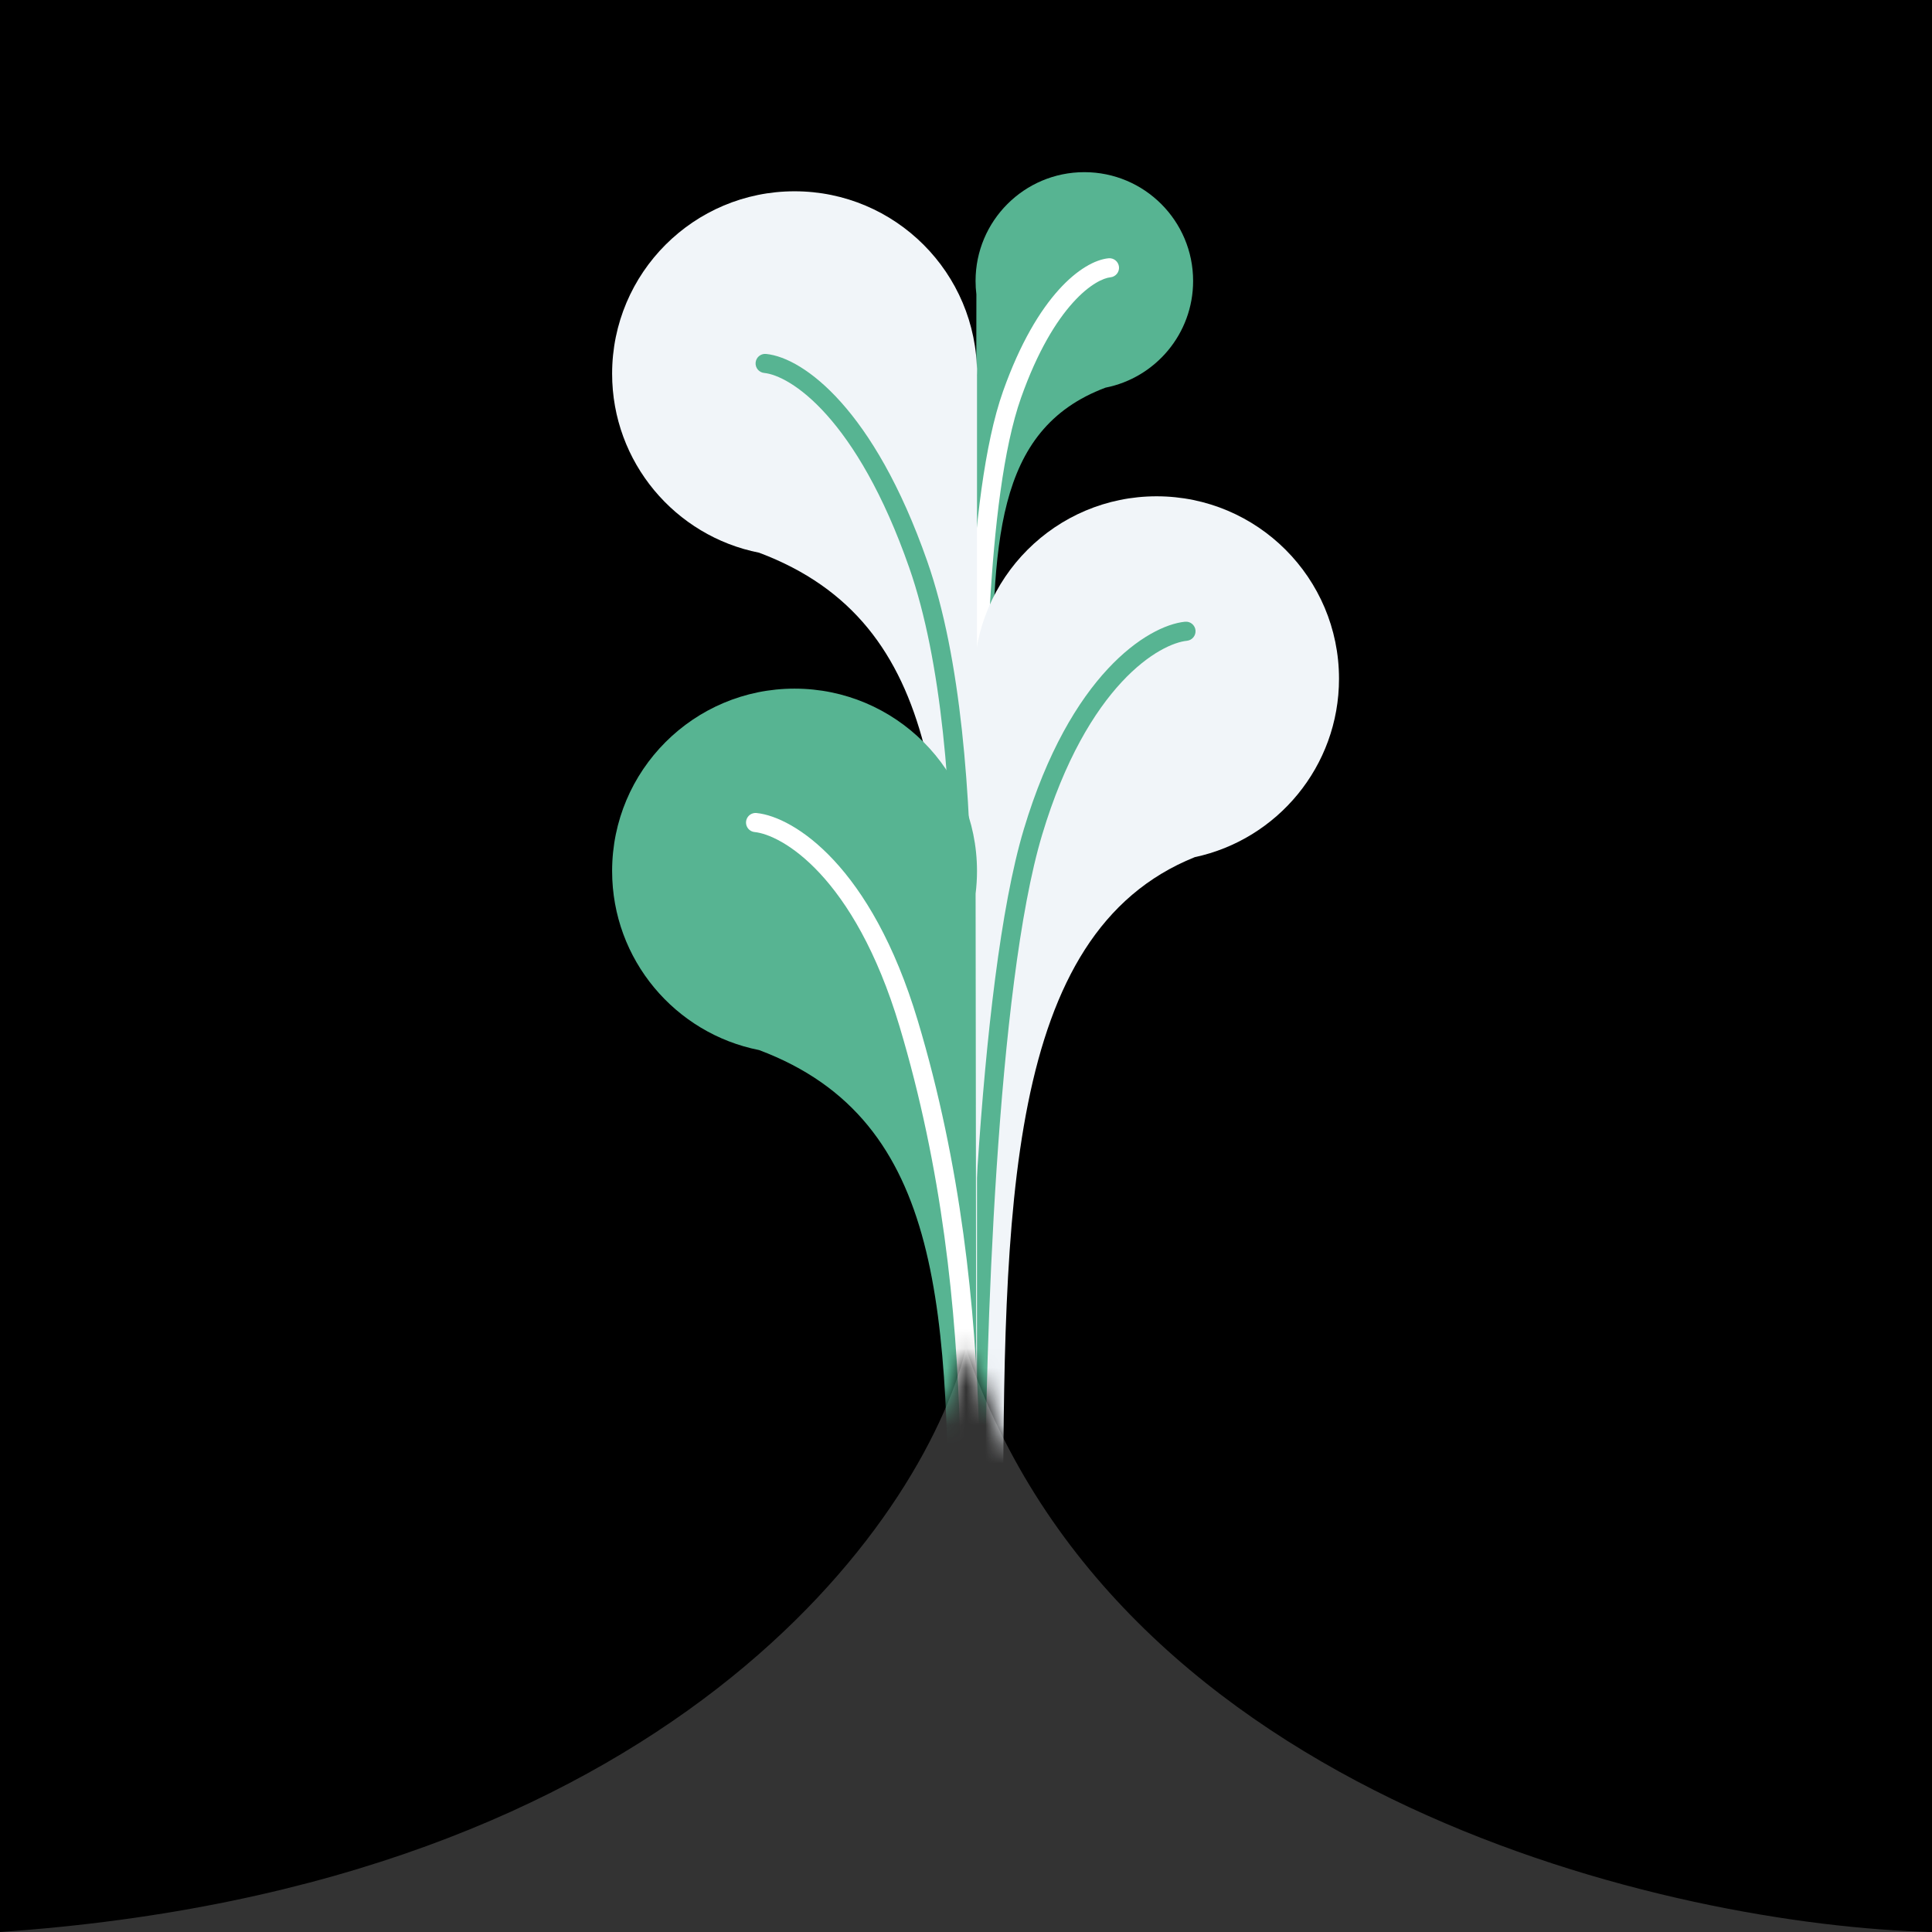 <svg width="101" height="101" viewBox="0 0 101 101" fill="none" xmlns="http://www.w3.org/2000/svg">
<rect x="0" y="0" width="101" height="101" fill="#333333" stroke="none"/>
<path d="M0 0V101C34.891 98.6 48.205 79.667 50.5 70.5C58.458 94.1 87.482 100.667 101 101V0H0Z" fill="black"/>
<mask id="mask0_245_761" style="mask-type:alpha" maskUnits="userSpaceOnUse" x="0" y="0" width="101" height="101">
<path d="M0 0V101C34.891 98.6 48.205 79.667 50.5 70.5C58.458 94.1 87.482 100.667 101 101V0H0Z" fill="black"/>
</mask>
<g mask="url(#mask0_245_761)">
<path fill-rule="evenodd" clip-rule="evenodd" d="M51.043 15.392C51.014 15.161 51 14.925 51 14.687C51 11.546 53.546 9 56.686 9C59.827 9 62.373 11.546 62.373 14.687C62.373 17.449 60.404 19.751 57.792 20.266C51.941 22.463 51.91 28.509 51.866 37.004C51.843 41.363 51.817 46.367 51 51.827L51.043 15.392Z" fill="#57B492"/>
<path d="M57.951 13.502C58.225 13.475 58.47 13.676 58.498 13.95C58.525 14.225 58.324 14.47 58.049 14.497L57.951 13.502ZM52.909 20.619L53.38 20.787L52.909 20.619ZM58.049 14.497C57.694 14.533 56.968 14.846 56.089 15.821C55.223 16.782 54.245 18.349 53.38 20.787L52.438 20.452C53.335 17.923 54.372 16.233 55.346 15.152C56.307 14.085 57.246 13.572 57.951 13.502L58.049 14.497ZM53.38 20.787C52.452 23.402 51.977 27.591 51.738 31.846C51.5 36.083 51.5 40.319 51.5 43H50.5C50.5 40.321 50.5 36.058 50.739 31.79C50.978 27.539 51.457 23.217 52.438 20.452L53.38 20.787Z" fill="white"/>
<path fill-rule="evenodd" clip-rule="evenodd" d="M51 36.678C50.951 36.286 50.925 35.887 50.925 35.482C50.925 30.215 55.195 25.945 60.463 25.945C65.73 25.945 70 30.215 70 35.482C70 40.065 66.768 43.892 62.459 44.81C52.532 48.799 52.487 63.263 52.434 80.428C52.407 89.257 52.377 98.8 51 108L51 36.678Z" fill="#F1F5F9"/>
<path d="M61.95 32.502C62.225 32.475 62.47 32.675 62.498 32.95C62.525 33.225 62.325 33.47 62.05 33.498L61.95 32.502ZM62.05 33.498C61.377 33.565 60.081 34.104 58.641 35.653C57.212 37.191 55.661 39.702 54.479 43.644L53.521 43.356C54.739 39.298 56.355 36.643 57.909 34.972C59.452 33.312 60.957 32.602 61.95 32.502L62.05 33.498ZM54.479 43.644C53.297 47.583 52.549 54.28 52.099 61.096C51.65 67.895 51.5 74.759 51.5 79H50.5C50.5 74.741 50.65 67.855 51.101 61.029C51.551 54.22 52.303 47.417 53.521 43.356L54.479 43.644Z" fill="#57B492"/>
<path fill-rule="evenodd" clip-rule="evenodd" d="M51.074 19.645C51.074 19.609 51.075 19.573 51.075 19.537C51.075 14.27 46.805 10 41.537 10C36.27 10 32 14.27 32 19.537C32 24.17 35.303 28.031 39.683 28.894C49.495 32.579 49.548 42.719 49.622 56.966C49.66 64.277 49.704 72.67 51.075 81.827V19.63C51.088 19.385 51.087 19.172 51.075 19V19.63C51.075 19.635 51.074 19.64 51.074 19.645Z" fill="#F1F5F9"/>
<path d="M40.05 18.503C39.775 18.475 39.53 18.675 39.502 18.95C39.475 19.225 39.675 19.47 39.95 19.497L40.05 18.503ZM48 29.5L47.528 29.665L48 29.5ZM39.95 19.497C40.608 19.563 41.812 20.117 43.218 21.689C44.611 23.248 46.165 25.77 47.528 29.665L48.472 29.335C47.076 25.347 45.464 22.702 43.963 21.023C42.475 19.358 41.059 18.603 40.05 18.503L39.95 19.497ZM47.528 29.665C49.248 34.581 49.75 41.507 49.812 48.317C49.844 51.714 49.766 55.065 49.68 58.103C49.594 61.136 49.5 63.866 49.5 66H50.5C50.5 63.884 50.593 61.177 50.679 58.131C50.766 55.091 50.844 51.724 50.812 48.308C50.75 41.493 50.252 34.419 48.472 29.335L47.528 29.665Z" fill="#57B492"/>
<path fill-rule="evenodd" clip-rule="evenodd" d="M51.002 46.718C51.05 46.331 51.075 45.937 51.075 45.537C51.075 40.27 46.805 36 41.537 36C36.27 36 32 40.27 32 45.537C32 50.17 35.304 54.032 39.684 54.895C49.495 58.58 49.548 68.72 49.622 82.966C49.66 90.277 49.704 98.67 51.075 107.827L51.002 46.718Z" fill="#57B492"/>
<path d="M39.5 43C41.167 43.167 45.1 45.5 47.5 53.5C52 68.5 50.5 83 50.5 91.5" stroke="white" stroke-linecap="round"/>
</g>
</svg>
